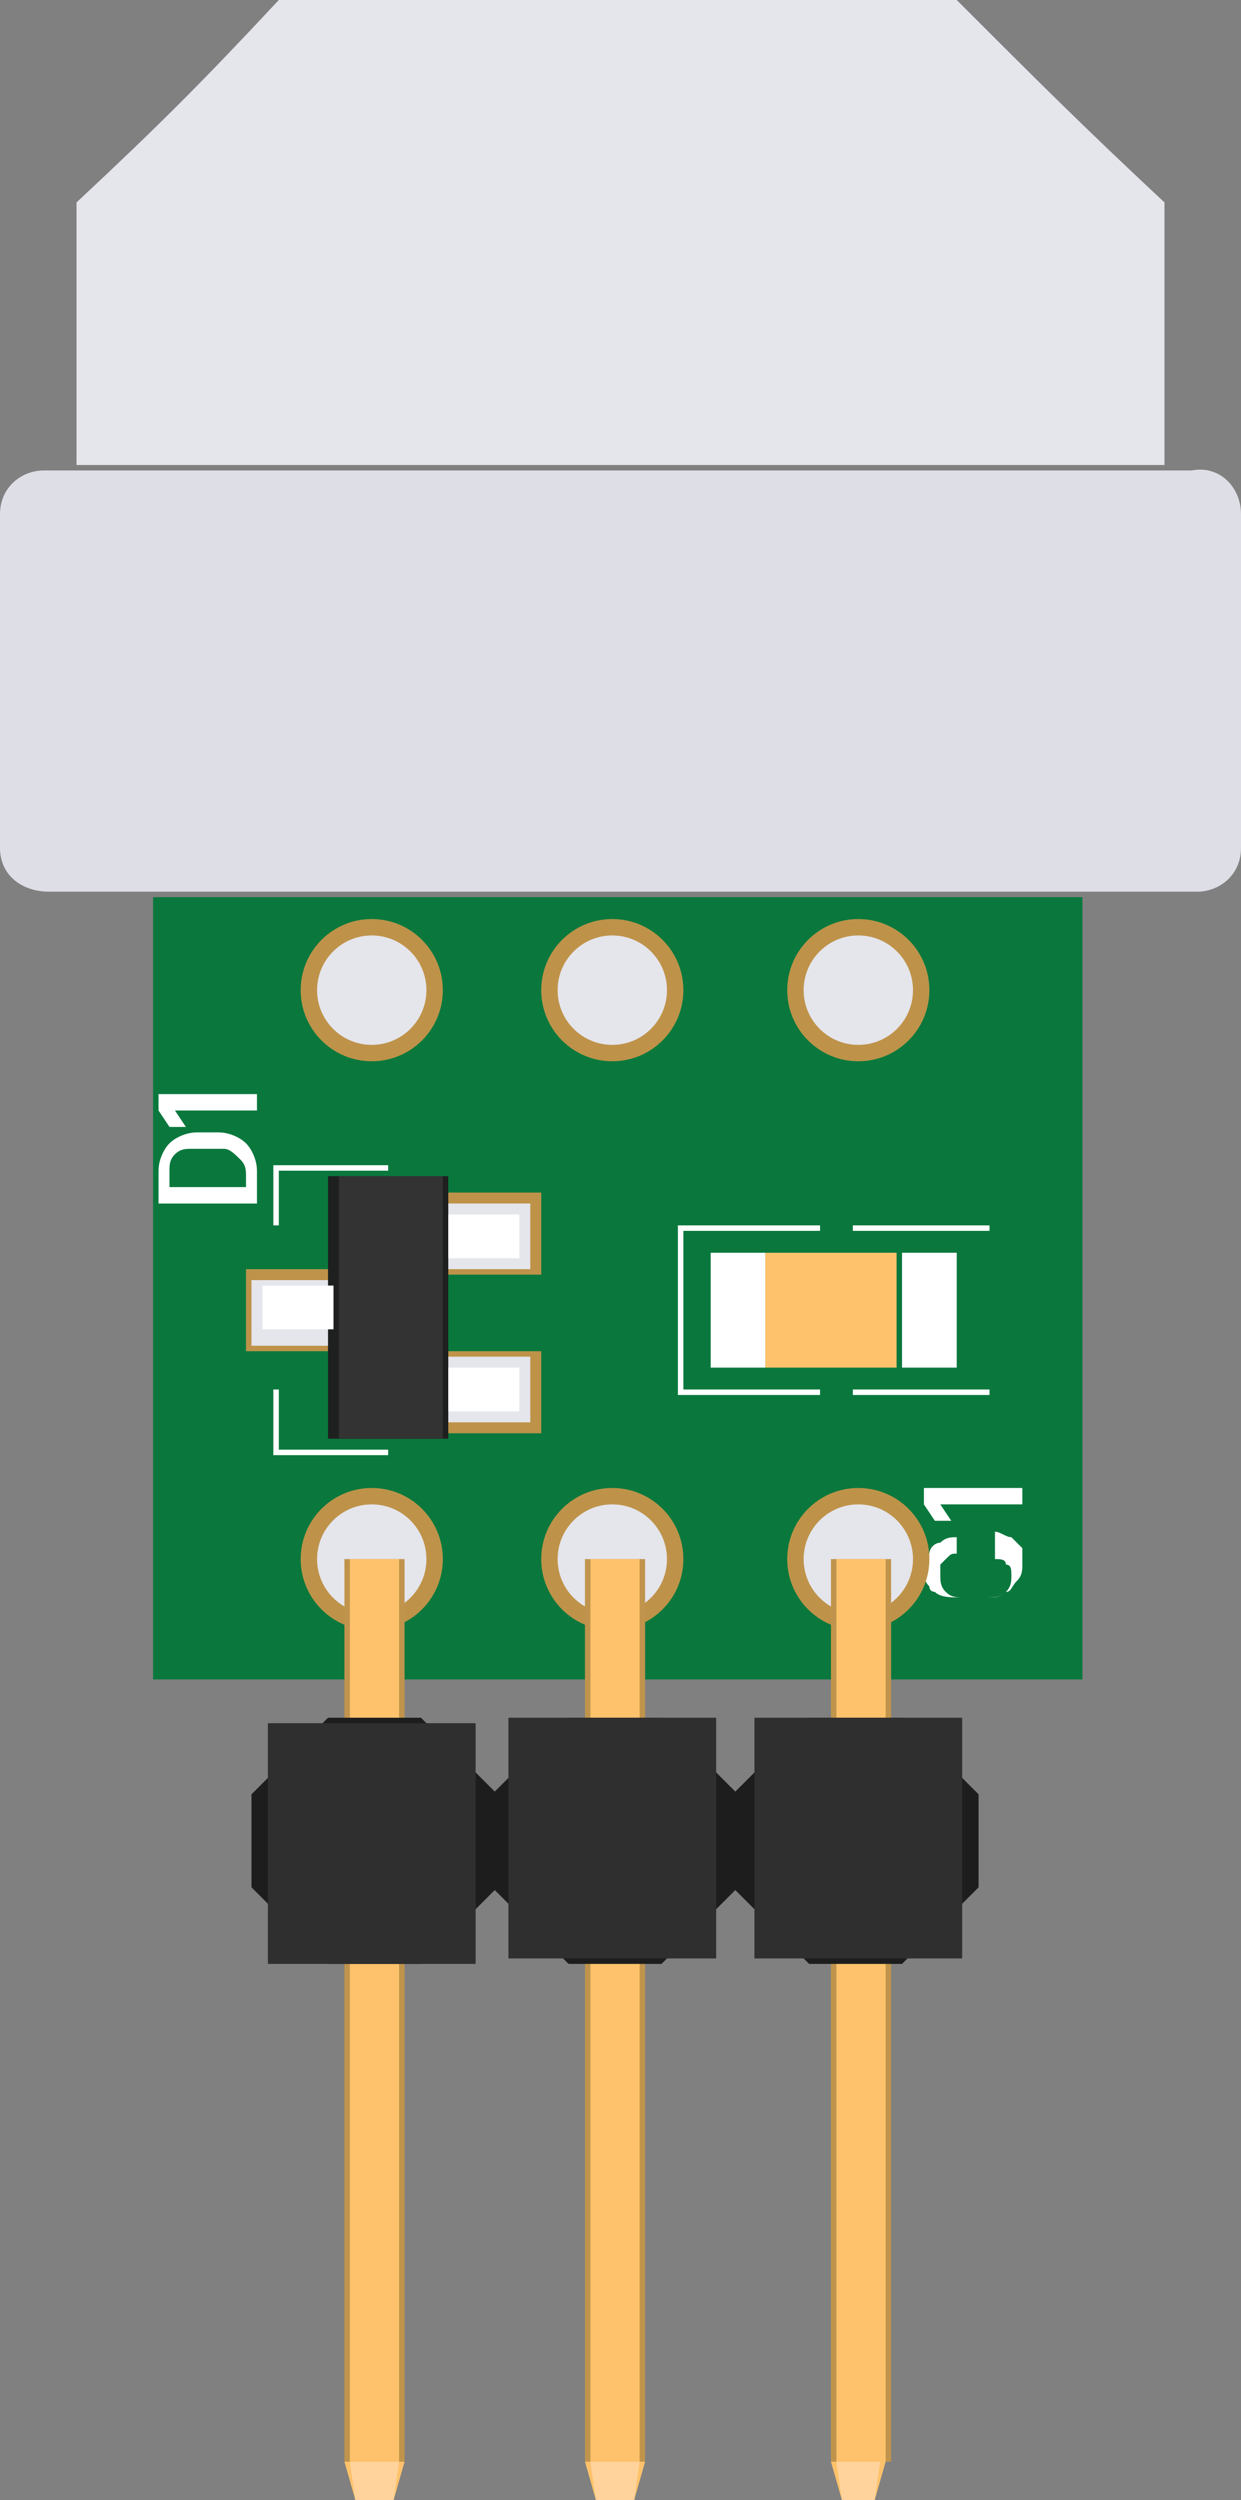 <?xml version="1.0" encoding="utf-8"?>
<!-- Generator: Adobe Illustrator 23.0.1, SVG Export Plug-In . SVG Version: 6.00 Build 0)  -->
<svg version="1.1" id="Layer_1" xmlns="http://www.w3.org/2000/svg" xmlns:xlink="http://www.w3.org/1999/xlink" x="0px" y="0px"
	 viewBox="0 0 22.7 45.7" style="enable-background:new 0 0 22.7 45.7;" xml:space="preserve">
<rect x="0" y="0" width="22.7" height="45.7" fill="#808080" stroke="none"/>
<style type="text/css">
	.st0{fill:#0A783D;}
	.st1{fill:#FFFFFF;}
	.st2{fill:#BE9349;}
	.st3{fill:#E5E5EC;}
	.st4{fill:#C0944C;}
	.st5{fill:#FDC26B;}
	.st6{fill:#FFD39B;}
	.st7{fill:#1D1D1D;}
	.st8{fill:#302F2F;}
	.st9{fill:#DEDEE7;}
	.st10{fill:#1E201F;}
	.st11{fill:#323332;}
</style>
<g>
	<g>
		<rect x="2.8" y="16.4" class="st0" width="17" height="14.3"/>
	</g>
	<g>
		<path class="st1" d="M4.7,22H2.9v-0.3h1.8V22z M4.7,21.9H4.5v-0.4c0-0.1,0-0.2-0.1-0.3C4.3,21.1,4.2,21,4.1,21H3.5
			c-0.1,0-0.2,0-0.3,0.1s-0.1,0.2-0.1,0.3v0.4H2.9v-0.4c0-0.2,0.1-0.4,0.2-0.5c0.1-0.1,0.3-0.2,0.5-0.2H4c0.2,0,0.4,0.1,0.5,0.2
			s0.2,0.3,0.2,0.5V21.9z"/>
		<path class="st1" d="M2.9,20h1.8v0.3H3.2l0.2,0.3H3.1l-0.2-0.3C2.9,20.3,2.9,20,2.9,20z"/>
	</g>
	<g>
		<path class="st1" d="M18.7,28.6c0,0.1,0,0.2-0.1,0.3c-0.1,0.1-0.1,0.2-0.2,0.2c-0.1,0.1-0.2,0.1-0.4,0.1h-0.5
			c-0.1,0-0.3,0-0.4-0.1c0,0-0.1,0-0.1-0.1c-0.1-0.1-0.1-0.2-0.1-0.3c0-0.1,0-0.2,0.1-0.3c0-0.1,0.1-0.2,0.2-0.2
			c0.1-0.1,0.2-0.1,0.3-0.1v0.3c-0.1,0-0.1,0-0.2,0.1l-0.1,0.1c0,0,0,0.1,0,0.2s0,0.2,0.1,0.3c0.1,0.1,0.2,0.1,0.3,0.1h0.5
			c0.1,0,0.2,0,0.3-0.1c0.1-0.1,0.1-0.2,0.1-0.3c0-0.1,0-0.2-0.1-0.2c0-0.1-0.1-0.1-0.2-0.1V28c0.1,0,0.2,0.1,0.3,0.1
			c0.1,0.1,0.1,0.1,0.2,0.2C18.7,28.4,18.7,28.5,18.7,28.6z"/>
		<path class="st1" d="M16.9,27.2h1.8v0.3h-1.5l0.2,0.3h-0.3l-0.2-0.3V27.2z"/>
	</g>
	<g>
		<polygon class="st1" points="7.1,26.5 7.1,26.6 5,26.6 5,25.4 5.1,25.4 5.1,26.5 		"/>
	</g>
	<g>
		<polygon class="st1" points="7.1,21.3 7.1,21.4 5.1,21.4 5.1,22.4 5,22.4 5,21.3 		"/>
	</g>
	<g>
		<polygon class="st1" points="15,22.4 15,22.5 12.5,22.5 12.5,25.4 15,25.4 15,25.5 12.4,25.5 12.4,22.4 		"/>
	</g>
	<g>
		<polygon class="st1" points="18.1,22.4 18.1,25.5 15.6,25.5 15.6,25.4 18.1,25.4 18.1,22.5 15.6,22.5 15.6,22.4 		"/>
	</g>
	<g>
		<g>
			<circle class="st2" cx="6.8" cy="28.5" r="1.3"/>
		</g>
		<g>
			<circle class="st3" cx="6.8" cy="28.5" r="1"/>
		</g>
	</g>
	<g>
		<g>
			<circle class="st2" cx="11.2" cy="28.5" r="1.3"/>
		</g>
		<g>
			<circle class="st3" cx="11.2" cy="28.5" r="1"/>
		</g>
	</g>
	<g>
		<g>
			<circle class="st2" cx="15.7" cy="28.5" r="1.3"/>
		</g>
		<g>
			<circle class="st3" cx="15.7" cy="28.5" r="1"/>
		</g>
	</g>
	<g>
		<g>
			<circle class="st2" cx="6.8" cy="18.1" r="1.3"/>
		</g>
		<g>
			<circle class="st3" cx="6.8" cy="18.1" r="1"/>
		</g>
	</g>
	<g>
		<g>
			<circle class="st2" cx="11.2" cy="18.1" r="1.3"/>
		</g>
		<g>
			<circle class="st3" cx="11.2" cy="18.1" r="1"/>
		</g>
	</g>
	<g>
		<g>
			<circle class="st2" cx="15.7" cy="18.1" r="1.3"/>
		</g>
		<g>
			<circle class="st3" cx="15.7" cy="18.1" r="1"/>
		</g>
	</g>
	<g>
		<g>
			<rect x="8" y="24.7" class="st2" width="1.9" height="1.5"/>
		</g>
		<g>
			<rect x="8.1" y="24.8" class="st3" width="1.6" height="1.2"/>
		</g>
	</g>
	<g>
		<g>
			<rect x="8" y="21.8" class="st2" width="1.9" height="1.5"/>
		</g>
		<g>
			<rect x="8.1" y="22" class="st3" width="1.6" height="1.2"/>
		</g>
	</g>
	<g>
		<g>
			<rect x="4.5" y="23.2" class="st2" width="1.9" height="1.5"/>
		</g>
		<g>
			<rect x="4.6" y="23.4" class="st3" width="1.6" height="1.2"/>
		</g>
	</g>
	<g>
		<g>
			<g>
				<rect x="6.3" y="28.5" class="st4" width="1.1" height="16.5"/>
			</g>
			<g>
				<rect x="6.4" y="28.5" class="st5" width="0.9" height="16.5"/>
			</g>
			<g>
				<polygon class="st5" points="7.2,45.7 7.4,45 6.3,45 6.5,45.7 				"/>
			</g>
			<g>
				<polygon class="st6" points="7.2,45.7 7.3,45 6.4,45 6.5,45.7 				"/>
			</g>
		</g>
		<g>
			<g>
				<path class="st7" d="M6,31.4h1.7c0.5,0.5,0.8,0.8,1.4,1.4v1.7c-0.5,0.5-0.8,0.8-1.4,1.4H6c-0.5-0.5-0.8-0.8-1.4-1.4v-1.7
					C5.2,32.2,5.5,31.9,6,31.4z"/>
			</g>
			<g>
				<rect x="4.9" y="31.5" class="st8" width="3.8" height="4.4"/>
			</g>
		</g>
	</g>
	<g>
		<g>
			<g>
				<rect x="10.7" y="28.5" class="st4" width="1.1" height="16.5"/>
			</g>
			<g>
				<rect x="10.8" y="28.5" class="st5" width="0.9" height="16.5"/>
			</g>
			<g>
				<polygon class="st5" points="11.6,45.7 11.8,45 10.7,45 10.9,45.7 				"/>
			</g>
			<g>
				<polygon class="st6" points="11.6,45.7 11.7,45 10.8,45 10.9,45.7 				"/>
			</g>
		</g>
		<g>
			<g>
				<path class="st7" d="M10.4,31.4h1.7c0.5,0.5,0.8,0.8,1.4,1.4v1.7c-0.5,0.5-0.8,0.8-1.4,1.4h-1.7c-0.5-0.5-0.8-0.8-1.4-1.4v-1.7
					C9.6,32.2,9.9,31.9,10.4,31.4z"/>
			</g>
			<g>
				<rect x="9.3" y="31.4" class="st8" width="3.8" height="4.4"/>
			</g>
		</g>
	</g>
	<g>
		<g>
			<g>
				<rect x="15.2" y="28.5" class="st4" width="1.1" height="16.5"/>
			</g>
			<g>
				<rect x="15.3" y="28.5" class="st5" width="0.9" height="16.5"/>
			</g>
			<g>
				<polygon class="st5" points="16,45.7 16.2,45 15.2,45 15.4,45.7 				"/>
			</g>
			<g>
				<polygon class="st6" points="16,45.7 16.1,45 15.3,45 15.4,45.7 				"/>
			</g>
		</g>
		<g>
			<g>
				<path class="st7" d="M14.8,31.4h1.7c0.5,0.5,0.8,0.8,1.4,1.4v1.7c-0.5,0.5-0.8,0.8-1.4,1.4h-1.7c-0.5-0.5-0.8-0.8-1.4-1.4v-1.7
					C14,32.2,14.3,31.9,14.8,31.4z"/>
			</g>
			<g>
				<rect x="13.8" y="31.4" class="st8" width="3.8" height="4.4"/>
			</g>
		</g>
	</g>
	<g>
		<path class="st9" d="M22.7,9.4v6.1c0,0.5-0.4,0.8-0.8,0.8h-21C0.4,16.3,0,16,0,15.5V9.4c0-0.5,0.4-0.8,0.8-0.8h21
			C22.3,8.5,22.7,8.9,22.7,9.4z"/>
	</g>
	<g>
		<path class="st3" d="M21.3,3.7v4.8H1.4V3.7C2.9,2.3,3.7,1.5,5.1,0h12.4C19,1.5,19.8,2.3,21.3,3.7z"/>
	</g>
	<g>
		<g>
			<g>
				<rect x="6" y="21.5" class="st10" width="2.2" height="4.8"/>
			</g>
			<g>
				<rect x="6.2" y="21.5" class="st11" width="1.9" height="4.8"/>
			</g>
		</g>
		<g>
			<rect x="8.2" y="25" class="st1" width="1.3" height="0.8"/>
		</g>
		<g>
			<rect x="8.2" y="22.2" class="st1" width="1.3" height="0.8"/>
		</g>
		<g>
			<rect x="4.8" y="23.5" class="st1" width="1.3" height="0.8"/>
		</g>
	</g>
	<g id="_x3C_Group_x3E__Capacitor_4_">
		<g>
			<rect x="16.5" y="22.9" class="st1" width="1" height="2.1"/>
		</g>
		<g>
			<rect x="13" y="22.9" class="st1" width="1" height="2.1"/>
		</g>
		<g>
			<rect x="14" y="22.9" class="st5" width="2.4" height="2.1"/>
		</g>
	</g>
</g>
</svg>
